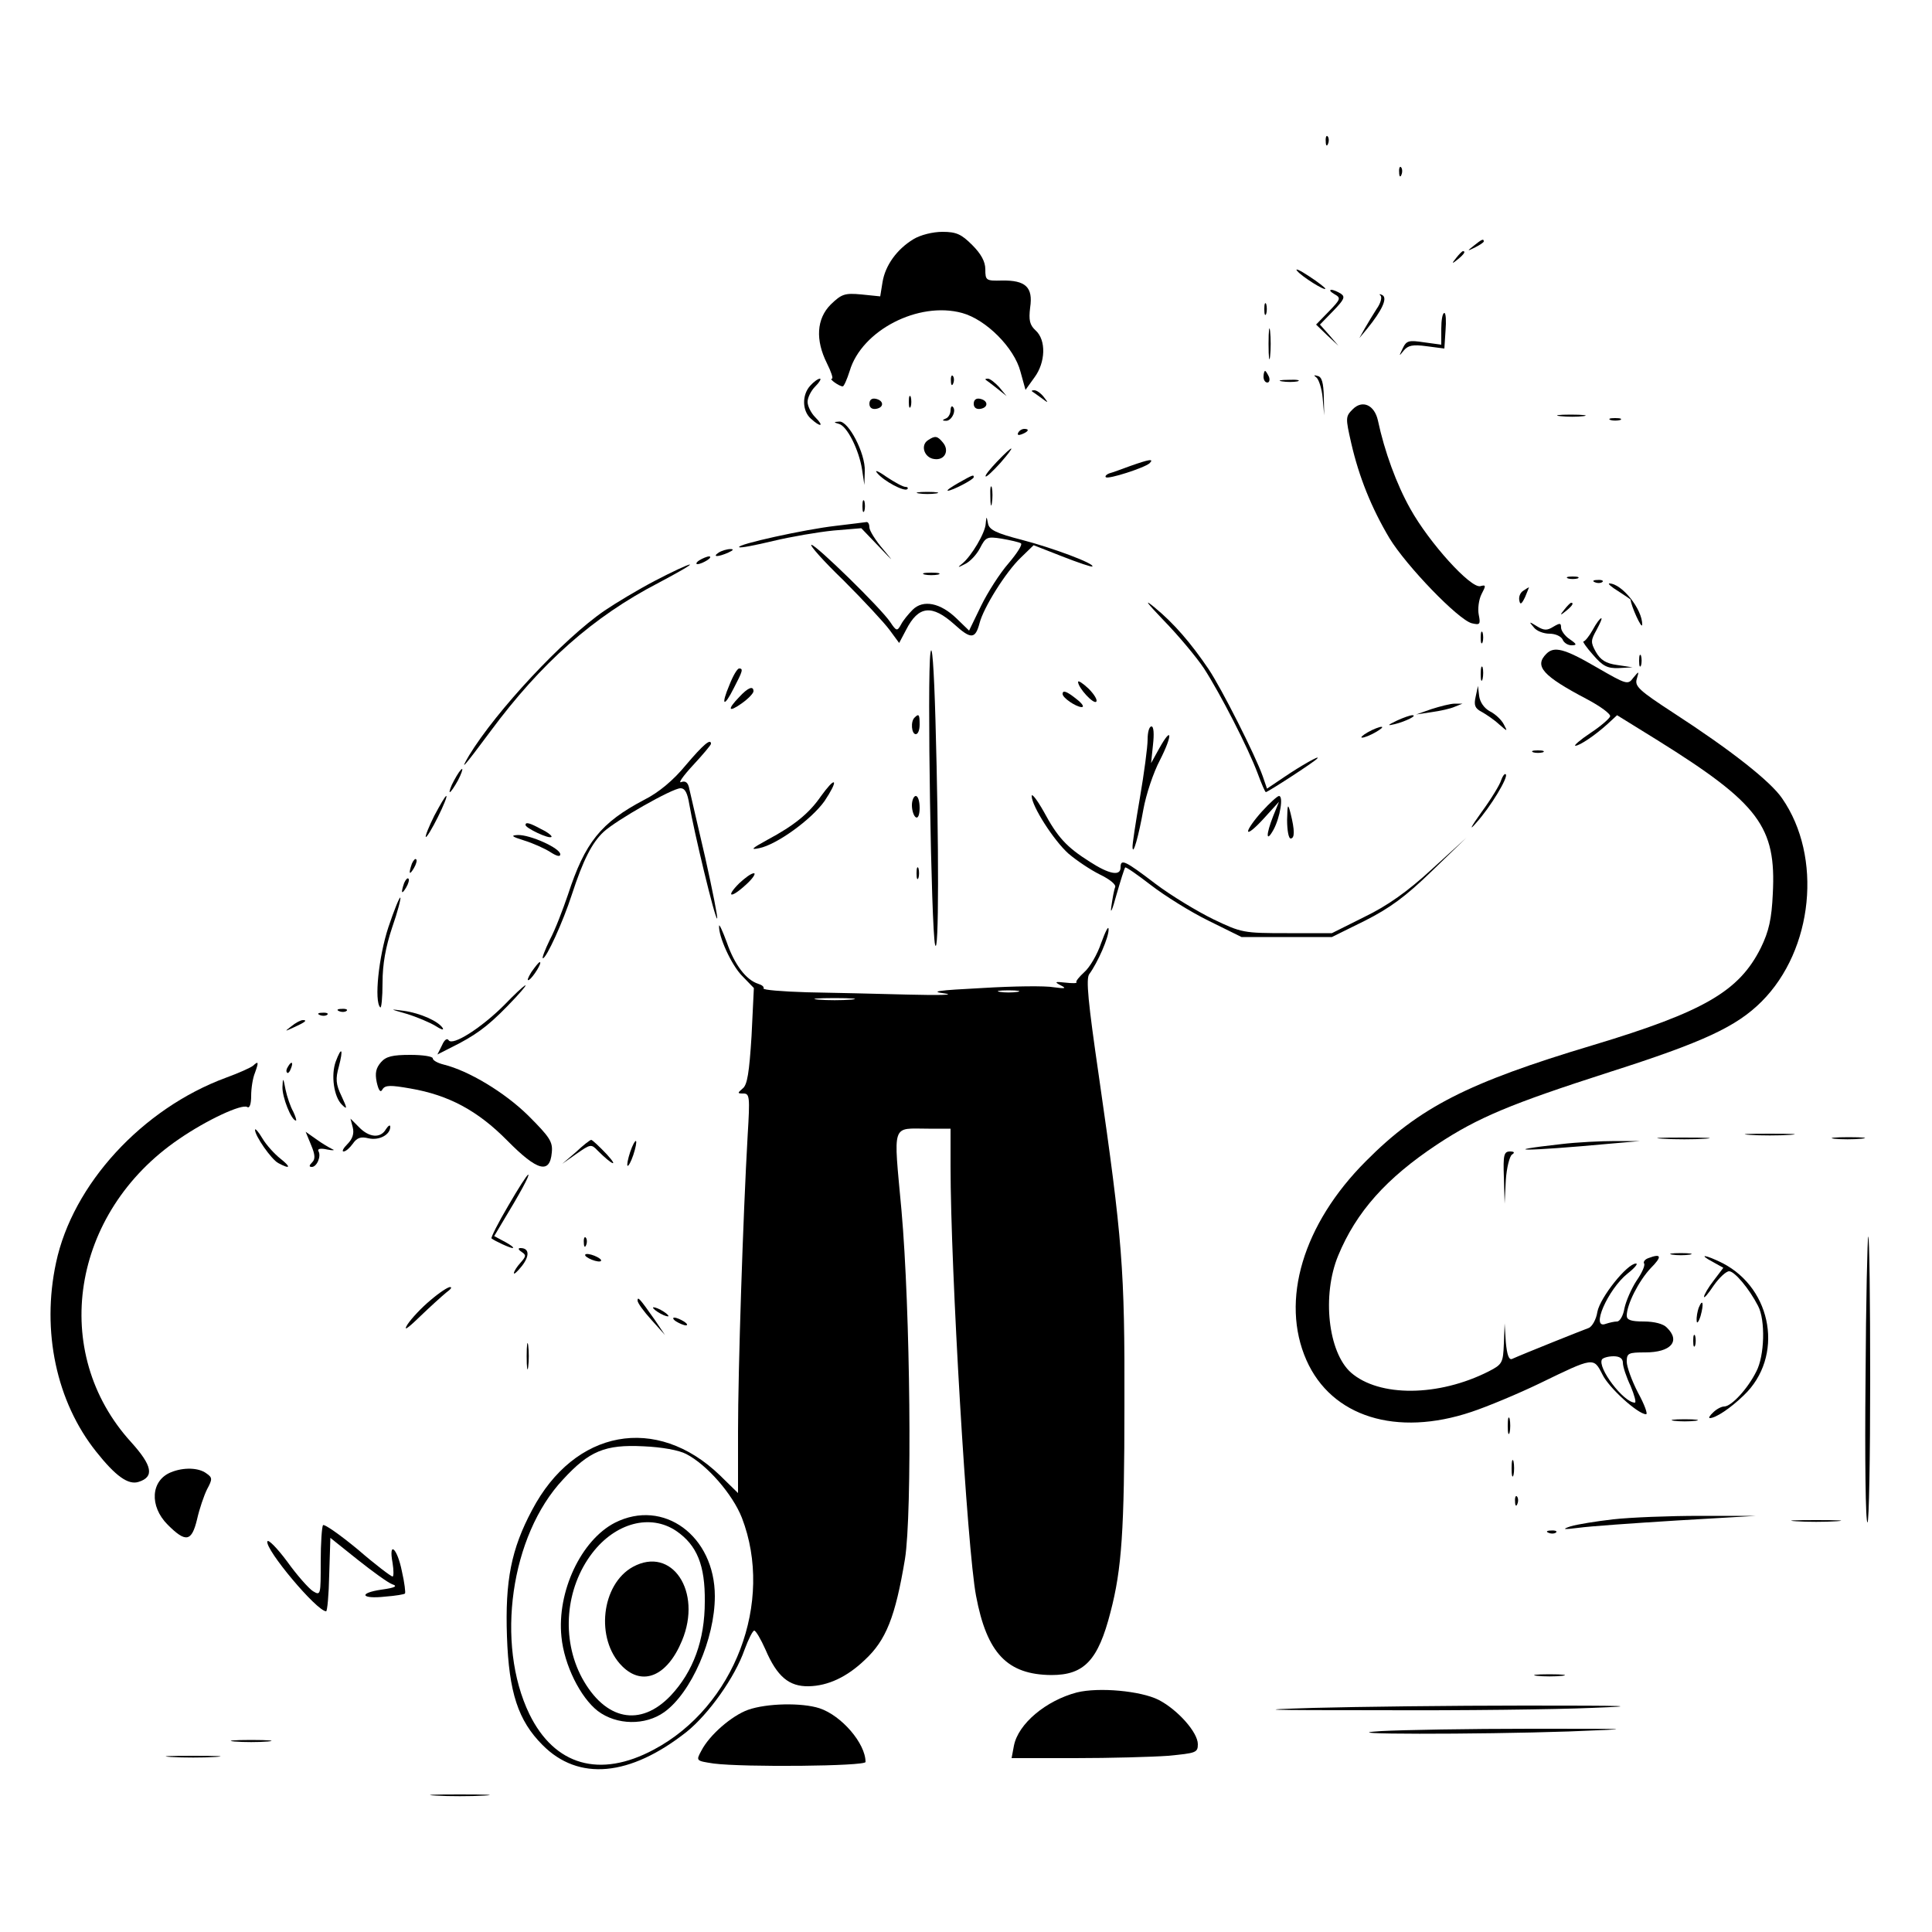 <?xml version="1.0" standalone="no"?>
<!DOCTYPE svg PUBLIC "-//W3C//DTD SVG 20010904//EN"
 "http://www.w3.org/TR/2001/REC-SVG-20010904/DTD/svg10.dtd">
<svg version="1.0" xmlns="http://www.w3.org/2000/svg"
 width="500pt" height="500pt" viewBox="0 0 500 500"
 preserveAspectRatio="xMidYMid meet">

<g transform="translate(0,500) scale(0.1,-0.1)"
fill="#000000" stroke="none">
<path d="M3431 4634 c0 -11 3 -14 6 -6 3 7 2 16 -1 19 -3 4 -6 -2 -5 -13z"/>
<path d="M3621 4554 c0 -11 3 -14 6 -6 3 7 2 16 -1 19 -3 4 -6 -2 -5 -13z"/>
<path d="M2364 4381 c-43 -26 -73 -68 -80 -111 l-6 -37 -49 5 c-43 4 -51 1
-79 -26 -37 -37 -40 -92 -10 -152 11 -22 17 -40 13 -40 -9 0 19 -20 28 -20 3
0 11 18 18 40 31 105 178 181 291 150 62 -17 135 -90 151 -152 l13 -47 23 32
c29 39 31 97 3 122 -15 14 -18 26 -14 59 8 53 -12 71 -73 70 -41 -1 -43 0 -43
29 0 20 -11 40 -34 63 -28 28 -41 34 -77 34 -25 0 -57 -8 -75 -19z"/>
<path d="M3814 4364 c-18 -14 -18 -15 4 -4 12 6 22 13 22 15 0 8 -5 6 -26 -11z"/>
<path d="M3769 4333 c-13 -16 -12 -17 4 -4 16 13 21 21 13 21 -2 0 -10 -8 -17
-17z"/>
<path d="M3357 4299 c12 -15 73 -53 73 -46 0 2 -19 17 -42 32 -24 16 -38 22
-31 14z"/>
<path d="M3453 4239 c18 -10 17 -13 -14 -45 l-33 -34 29 -28 29 -27 -24 28
-24 27 35 36 c28 29 31 36 19 44 -8 5 -19 10 -25 10 -5 -1 -2 -5 8 -11z"/>
<path d="M3573 4235 c4 -5 0 -20 -10 -34 -9 -14 -23 -37 -31 -51 l-14 -25 20
24 c39 48 53 79 40 87 -7 4 -10 3 -5 -1z"/>
<path d="M3272 4200 c0 -14 2 -19 5 -12 2 6 2 18 0 25 -3 6 -5 1 -5 -13z"/>
<path d="M3730 4149 l0 -41 -44 6 c-40 6 -46 5 -56 -16 -10 -21 -10 -21 3 -5
11 13 23 16 59 11 l46 -6 3 46 c2 25 1 46 -3 46 -5 0 -8 -19 -8 -41z"/>
<path d="M3283 4110 c0 -36 2 -50 4 -32 2 17 2 47 0 65 -2 17 -4 3 -4 -33z"/>
<path d="M3270 4025 c0 -8 4 -15 10 -15 5 0 7 7 4 15 -4 8 -8 15 -10 15 -2 0
-4 -7 -4 -15z"/>
<path d="M2461 4014 c0 -11 3 -14 6 -6 3 7 2 16 -1 19 -3 4 -6 -2 -5 -13z"/>
<path d="M3407 4023 c6 -5 14 -29 16 -53 l4 -45 -1 49 c-1 35 -5 51 -16 53
-10 3 -11 2 -3 -4z"/>
<path d="M2097 4002 c-22 -24 -21 -65 1 -85 26 -24 36 -21 12 3 -11 11 -20 29
-20 40 0 11 9 29 20 40 11 11 16 20 12 20 -5 0 -16 -8 -25 -18z"/>
<path d="M2551 4017 c2 -1 15 -11 29 -22 l25 -20 -19 23 c-11 12 -24 22 -29
22 -6 0 -8 -1 -6 -3z"/>
<path d="M3318 4013 c12 -2 30 -2 40 0 9 3 -1 5 -23 4 -22 0 -30 -2 -17 -4z"/>
<path d="M2671 3987 c2 -1 13 -9 24 -17 19 -14 19 -14 6 3 -7 9 -18 17 -24 17
-6 0 -8 -1 -6 -3z"/>
<path d="M2352 3960 c0 -14 2 -19 5 -12 2 6 2 18 0 25 -3 6 -5 1 -5 -13z"/>
<path d="M2250 3955 c0 -10 7 -15 18 -13 21 4 19 22 -2 26 -10 2 -16 -3 -16
-13z"/>
<path d="M2520 3955 c0 -10 7 -15 18 -13 21 4 19 22 -2 26 -10 2 -16 -3 -16
-13z"/>
<path d="M3501 3941 c-19 -19 -19 -22 -4 -88 20 -87 52 -167 99 -246 44 -72
178 -211 213 -220 21 -5 23 -3 18 22 -3 15 0 39 7 53 12 23 12 25 -3 21 -25
-6 -132 112 -181 200 -36 64 -67 149 -84 229 -9 40 -40 54 -65 29z"/>
<path d="M2460 3938 c0 -9 -6 -19 -12 -21 -10 -4 -10 -6 0 -6 14 -1 28 26 18
36 -3 4 -6 -1 -6 -9z"/>
<path d="M4038 3923 c18 -2 45 -2 60 0 15 2 0 4 -33 4 -33 0 -45 -2 -27 -4z"/>
<path d="M4168 3913 c6 -2 18 -2 25 0 6 3 1 5 -13 5 -14 0 -19 -2 -12 -5z"/>
<path d="M2171 3903 c21 -5 52 -67 60 -118 l6 -40 1 36 c2 45 -42 130 -66 128
-15 -1 -15 -2 -1 -6z"/>
<path d="M2635 3880 c-3 -6 1 -7 9 -4 18 7 21 14 7 14 -6 0 -13 -4 -16 -10z"/>
<path d="M2402 3861 c-21 -13 -10 -46 16 -49 27 -4 40 22 22 43 -14 17 -20 18
-38 6z"/>
<path d="M2580 3805 c-18 -19 -32 -36 -29 -38 2 -2 19 14 38 35 42 48 36 50
-9 3z"/>
<path d="M2925 3794 c-22 -8 -46 -17 -54 -19 -8 -3 -12 -8 -9 -10 6 -6 99 24
113 36 13 13 -2 10 -50 -7z"/>
<path d="M2270 3776 c17 -21 70 -49 78 -42 3 3 1 6 -5 6 -6 0 -28 12 -49 26
-21 15 -32 19 -24 10z"/>
<path d="M2480 3750 c-19 -11 -31 -19 -27 -20 11 0 67 29 67 35 0 7 -1 7 -40
-15z"/>
<path d="M2563 3715 c0 -22 2 -30 4 -17 2 12 2 30 0 40 -3 9 -5 -1 -4 -23z"/>
<path d="M2378 3723 c12 -2 32 -2 45 0 12 2 2 4 -23 4 -25 0 -35 -2 -22 -4z"/>
<path d="M2232 3690 c0 -14 2 -19 5 -12 2 6 2 18 0 25 -3 6 -5 1 -5 -13z"/>
<path d="M2551 3645 c-1 -24 -37 -84 -60 -103 -14 -11 -13 -12 6 -2 13 6 30
24 39 41 15 29 18 31 56 25 23 -4 45 -9 50 -12 5 -3 -10 -26 -32 -52 -22 -25
-54 -75 -71 -110 l-31 -64 -32 31 c-42 41 -87 50 -114 23 -11 -11 -25 -28 -30
-38 -10 -18 -12 -18 -28 6 -24 36 -192 200 -204 200 -6 0 31 -42 83 -92 51
-51 105 -109 119 -128 l25 -34 18 34 c32 63 67 66 125 14 43 -39 54 -38 65 3
10 40 68 133 107 170 l33 32 74 -29 c41 -16 76 -28 78 -26 7 7 -102 48 -183
69 -66 17 -84 26 -87 42 -4 20 -4 20 -6 0z"/>
<path d="M2162 3639 c-79 -9 -256 -48 -249 -55 2 -3 42 5 88 16 46 11 116 23
156 27 l72 6 47 -49 c37 -39 39 -41 10 -6 -20 23 -36 49 -36 57 0 8 -3 14 -7
14 -5 -1 -41 -5 -81 -10z"/>
<path d="M1860 3570 c-18 -12 -2 -12 25 0 13 6 15 9 5 9 -8 0 -22 -4 -30 -9z"/>
<path d="M1810 3550 c-8 -5 -10 -10 -5 -10 6 0 17 5 25 10 8 5 11 10 5 10 -5
0 -17 -5 -25 -10z"/>
<path d="M1695 3497 c-44 -23 -102 -58 -130 -77 -107 -73 -281 -260 -351 -375
-27 -46 -12 -28 55 62 131 177 266 297 436 385 49 26 86 47 80 47 -5 0 -46
-19 -90 -42z"/>
<path d="M2393 3513 c9 -2 25 -2 35 0 9 3 1 5 -18 5 -19 0 -27 -2 -17 -5z"/>
<path d="M4058 3503 c6 -2 18 -2 25 0 6 3 1 5 -13 5 -14 0 -19 -2 -12 -5z"/>
<path d="M4128 3493 c7 -3 16 -2 19 1 4 3 -2 6 -13 5 -11 0 -14 -3 -6 -6z"/>
<path d="M4188 3470 c17 -11 32 -21 32 -22 1 -16 29 -78 30 -65 1 40 -53 107
-85 107 -5 0 5 -9 23 -20z"/>
<path d="M3942 3471 c-8 -5 -12 -16 -10 -25 2 -12 6 -10 15 9 6 14 10 25 10
25 -1 0 -8 -4 -15 -9z"/>
<path d="M3012 3394 c37 -38 84 -94 104 -124 42 -65 114 -205 139 -272 10 -27
19 -48 21 -48 5 0 127 79 133 87 10 11 -43 -19 -87 -49 l-43 -29 -11 32 c-19
54 -107 228 -140 277 -46 68 -90 119 -140 160 -29 24 -21 13 24 -34z"/>
<path d="M4049 3423 c-13 -16 -12 -17 4 -4 16 13 21 21 13 21 -2 0 -10 -8 -17
-17z"/>
<path d="M4122 3370 c-9 -16 -20 -30 -24 -30 -3 0 8 -16 25 -35 25 -29 37 -35
66 -34 l36 2 -40 6 c-29 4 -43 13 -55 34 -14 25 -13 30 2 57 9 17 15 30 12 30
-3 0 -13 -13 -22 -30z"/>
<path d="M3969 3377 c7 -10 26 -17 41 -17 16 0 30 -7 34 -15 3 -8 13 -15 23
-15 15 0 14 3 -5 16 -12 8 -22 22 -22 30 0 12 -3 12 -20 2 -16 -10 -24 -10
-42 1 -21 13 -22 13 -9 -2z"/>
<path d="M3832 3350 c0 -14 2 -19 5 -12 2 6 2 18 0 25 -3 6 -5 1 -5 -13z"/>
<path d="M2408 3310 c-9 -58 2 -716 12 -755 10 -36 10 262 1 580 -4 141 -9
204 -13 175z"/>
<path d="M4002 3308 c-32 -32 -10 -57 106 -118 34 -18 61 -38 59 -44 -2 -6
-25 -26 -51 -43 -27 -18 -44 -33 -39 -33 11 0 51 27 83 56 l25 23 105 -65
c263 -164 307 -224 298 -397 -3 -65 -10 -97 -31 -140 -56 -112 -146 -165 -435
-252 -324 -97 -449 -161 -587 -300 -163 -163 -222 -361 -154 -515 65 -147 233
-199 427 -134 42 14 121 47 177 74 140 68 139 68 162 23 16 -34 92 -103 113
-103 5 0 -4 25 -21 56 -16 31 -29 67 -29 80 0 22 4 24 48 24 66 0 92 29 56 64
-9 10 -33 16 -60 16 -33 0 -44 4 -44 15 0 29 31 90 62 123 30 30 28 39 -6 26
-9 -3 -14 -10 -11 -14 3 -5 -6 -25 -20 -45 -13 -20 -27 -52 -31 -71 -3 -19
-12 -34 -19 -34 -7 0 -20 -3 -29 -6 -41 -16 5 89 56 130 18 14 28 26 22 26
-23 0 -93 -88 -100 -125 -3 -20 -14 -39 -23 -42 -14 -5 -167 -66 -198 -80 -8
-3 -13 11 -16 44 l-3 48 -2 -52 c-2 -50 -4 -54 -39 -72 -130 -66 -284 -67
-357 -3 -59 53 -75 200 -33 302 47 114 125 201 256 288 106 70 190 105 448
188 241 77 327 117 392 182 134 134 158 375 53 526 -30 44 -133 125 -281 221
-89 58 -101 69 -95 88 6 21 6 21 -9 3 -14 -19 -17 -18 -95 27 -84 49 -110 55
-130 35z m198 -1835 c0 -10 9 -37 20 -60 10 -24 15 -43 11 -43 -29 0 -98 91
-85 112 3 4 16 8 30 8 16 0 24 -6 24 -17z"/>
<path d="M4242 3290 c0 -14 2 -19 5 -12 2 6 2 18 0 25 -3 6 -5 1 -5 -13z"/>
<path d="M3832 3255 c0 -16 2 -22 5 -12 2 9 2 23 0 30 -3 6 -5 -1 -5 -18z"/>
<path d="M1888 3228 c-23 -54 -15 -61 11 -9 23 44 25 51 14 51 -5 0 -16 -19
-25 -42z"/>
<path d="M2790 3235 c1 -16 40 -58 47 -51 4 4 -5 19 -20 34 -15 14 -27 22 -27
17z"/>
<path d="M1913 3196 c-32 -33 -28 -41 7 -16 17 12 30 26 30 31 0 15 -14 10
-37 -15z"/>
<path d="M3819 3197 c-5 -22 -2 -30 15 -39 11 -6 32 -20 45 -32 23 -20 23 -20
13 -1 -6 12 -22 27 -36 34 -15 8 -26 24 -28 40 l-3 26 -6 -28z"/>
<path d="M2750 3204 c0 -10 34 -33 49 -34 8 0 2 9 -12 20 -26 21 -37 25 -37
14z"/>
<path d="M3705 3165 l-40 -14 40 6 c22 3 49 9 60 14 l20 8 -20 0 c-11 0 -38
-7 -60 -14z"/>
<path d="M2367 3143 c-11 -10 -8 -43 3 -43 6 0 10 11 10 25 0 26 -2 29 -13 18z"/>
<path d="M3615 3135 c-25 -12 -26 -14 -5 -9 28 7 60 23 45 23 -5 0 -23 -6 -40
-14z"/>
<path d="M2970 3086 c0 -19 -9 -87 -20 -151 -11 -64 -20 -122 -19 -128 1 -23
16 30 28 98 7 39 26 96 43 128 33 65 32 91 -2 30 l-21 -38 5 48 c3 27 2 47 -4
47 -6 0 -10 -15 -10 -34z"/>
<path d="M3540 3105 c-14 -8 -20 -14 -15 -14 6 0 21 6 35 14 14 8 21 14 15 14
-5 0 -21 -6 -35 -14z"/>
<path d="M1775 3020 c-32 -39 -70 -71 -108 -90 -112 -59 -153 -110 -197 -245
-13 -38 -33 -91 -47 -117 -13 -27 -21 -48 -18 -48 9 0 52 94 75 165 29 89 52
134 82 162 32 30 178 113 199 113 12 0 18 -12 23 -42 11 -66 67 -300 72 -295
2 2 -12 73 -31 158 -20 85 -38 165 -41 177 -3 17 -10 22 -21 18 -9 -4 5 16 30
43 26 28 47 53 47 56 0 15 -20 -2 -65 -55z"/>
<path d="M3968 3053 c6 -2 18 -2 25 0 6 3 1 5 -13 5 -14 0 -19 -2 -12 -5z"/>
<path d="M1175 2980 c-9 -16 -13 -30 -11 -30 3 0 12 14 21 30 9 17 13 30 11
30 -3 0 -12 -13 -21 -30z"/>
<path d="M3885 2981 c-3 -11 -26 -49 -51 -83 -28 -39 -33 -50 -14 -28 38 42
84 119 77 126 -3 3 -8 -4 -12 -15z"/>
<path d="M2125 2940 c-31 -45 -69 -76 -140 -114 -40 -22 -44 -26 -20 -21 45 9
135 74 169 122 16 24 27 45 24 48 -3 3 -17 -13 -33 -35z"/>
<path d="M2670 2940 c0 -26 57 -115 95 -149 21 -18 57 -42 81 -54 25 -12 43
-26 40 -33 -3 -7 -7 -30 -10 -51 -3 -21 3 -7 13 30 11 38 21 70 23 72 2 2 32
-19 67 -46 35 -27 102 -69 149 -92 l85 -42 117 0 117 0 85 42 c65 33 105 62
174 129 l89 86 -90 -82 c-62 -57 -114 -94 -174 -123 l-84 -42 -116 0 c-113 0
-118 1 -191 36 -41 20 -109 61 -150 92 -80 61 -90 65 -90 42 0 -23 -29 -18
-80 15 -60 38 -83 63 -119 130 -17 30 -31 48 -31 40z"/>
<path d="M1124 2889 c-14 -28 -24 -53 -22 -55 2 -2 16 21 31 51 15 30 25 55
22 55 -3 0 -16 -23 -31 -51z"/>
<path d="M2360 2916 c0 -14 5 -28 10 -31 6 -4 10 7 10 24 0 17 -4 31 -10 31
-5 0 -10 -11 -10 -24z"/>
<path d="M3266 2900 c-20 -22 -36 -45 -36 -51 0 -7 18 8 40 32 l40 44 -15 -37
c-19 -48 -19 -71 1 -35 17 32 26 87 14 87 -4 0 -24 -18 -44 -40z"/>
<path d="M3331 2878 c0 -27 4 -48 9 -48 11 0 11 21 0 65 -7 27 -8 25 -9 -17z"/>
<path d="M1360 2865 c0 -8 61 -37 67 -31 3 2 -9 12 -26 20 -31 17 -41 19 -41
11z"/>
<path d="M1356 2825 c23 -7 54 -21 68 -30 17 -11 26 -13 26 -6 0 16 -78 51
-110 50 -19 -1 -16 -4 16 -14z"/>
<path d="M1066 2765 c-9 -26 -7 -32 5 -12 6 10 9 21 6 23 -2 3 -7 -2 -11 -11z"/>
<path d="M2372 2740 c0 -14 2 -19 5 -12 2 6 2 18 0 25 -3 6 -5 1 -5 -13z"/>
<path d="M1913 2714 c-36 -36 -22 -40 17 -4 18 16 27 30 21 30 -7 0 -23 -12
-38 -26z"/>
<path d="M1046 2715 c-9 -26 -7 -32 5 -12 6 10 9 21 6 23 -2 3 -7 -2 -11 -11z"/>
<path d="M1005 2600 c-25 -76 -37 -191 -21 -207 3 -4 6 25 6 64 0 48 8 92 25
143 14 40 23 75 21 77 -2 2 -16 -32 -31 -77z"/>
<path d="M1861 2604 c-2 -27 32 -102 60 -130 l30 -31 -6 -124 c-6 -95 -11
-127 -23 -136 -14 -12 -14 -13 2 -13 16 0 17 -9 11 -107 -12 -209 -25 -610
-25 -768 l0 -159 -47 46 c-164 158 -376 119 -486 -90 -54 -101 -70 -183 -65
-327 5 -145 29 -218 92 -281 93 -94 226 -82 373 34 57 46 125 141 150 213 10
27 21 49 25 49 4 0 17 -22 29 -49 30 -70 61 -96 112 -95 50 1 99 24 145 68 55
51 79 111 104 261 19 118 14 645 -9 903 -21 230 -27 211 70 211 l57 0 0 -97
c0 -266 43 -992 66 -1112 28 -149 81 -204 195 -205 85 0 121 38 153 163 29
111 36 210 36 536 1 352 -5 427 -66 850 -28 192 -34 253 -25 265 22 30 51 96
50 116 0 11 -8 -5 -19 -35 -10 -30 -30 -64 -44 -76 -13 -12 -23 -24 -20 -26 2
-3 -11 -3 -29 -1 -27 3 -29 2 -12 -7 16 -8 12 -9 -18 -5 -21 4 -104 3 -185 -2
-117 -6 -137 -9 -97 -14 28 -4 -15 -5 -95 -3 -80 2 -197 5 -262 6 -64 2 -114
6 -112 10 2 4 -4 9 -14 12 -31 10 -61 49 -81 107 -11 30 -20 49 -20 43z m772
-171 c-13 -2 -33 -2 -45 0 -13 2 -3 4 22 4 25 0 35 -2 23 -4z m-430 -20 c-24
-2 -62 -2 -85 0 -24 2 -5 4 42 4 47 0 66 -2 43 -4z m-427 -1176 c54 -28 120
-104 144 -165 84 -218 -19 -489 -228 -600 -140 -75 -257 -41 -322 92 -88 182
-49 462 87 607 68 74 109 91 208 86 48 -2 92 -10 111 -20z"/>
<path d="M1591 1059 c-87 -45 -150 -178 -138 -295 7 -73 49 -157 94 -192 49
-37 123 -38 172 -3 70 50 131 190 131 300 0 156 -133 254 -259 190z m159 -21
c54 -37 75 -89 74 -183 0 -100 -30 -181 -88 -243 -79 -83 -170 -64 -230 46
-54 101 -43 232 27 323 60 78 150 102 217 57z"/>
<path d="M1638 945 c-82 -45 -98 -187 -28 -257 53 -53 117 -26 155 66 53 127
-26 246 -127 191z"/>
<path d="M1375 2484 c-9 -15 -12 -23 -6 -20 11 7 35 46 28 46 -3 0 -12 -12
-22 -26z"/>
<path d="M1305 2399 c-59 -59 -134 -107 -144 -91 -4 6 -11 1 -17 -13 l-12 -24
57 29 c54 29 84 53 145 118 48 52 25 37 -29 -19z"/>
<path d="M878 2383 c7 -3 16 -2 19 1 4 3 -2 6 -13 5 -11 0 -14 -3 -6 -6z"/>
<path d="M1053 2376 c26 -8 59 -22 74 -31 14 -9 22 -12 19 -6 -11 18 -58 39
-101 45 -38 5 -37 5 8 -8z"/>
<path d="M828 2373 c7 -3 16 -2 19 1 4 3 -2 6 -13 5 -11 0 -14 -3 -6 -6z"/>
<path d="M754 2344 c-18 -14 -18 -14 6 -3 31 14 36 19 24 19 -6 0 -19 -7 -30
-16z"/>
<path d="M869 2253 c-13 -35 -5 -92 16 -112 14 -14 14 -10 -1 22 -15 31 -16
45 -7 77 12 46 7 53 -8 13z"/>
<path d="M986 2251 c-13 -15 -16 -28 -11 -52 5 -22 10 -28 15 -18 7 11 21 11
72 2 99 -17 174 -57 251 -135 78 -79 110 -87 115 -31 3 28 -5 40 -61 96 -61
60 -154 116 -219 132 -16 4 -28 11 -28 16 0 5 -26 9 -58 9 -46 0 -63 -4 -76
-19z"/>
<path d="M655 2242 c-6 -5 -37 -19 -70 -31 -217 -80 -397 -276 -440 -479 -38
-177 1 -360 104 -489 50 -63 83 -87 110 -78 41 13 35 42 -19 102 -213 233
-156 595 123 785 71 49 163 92 177 83 6 -4 10 8 10 29 0 19 4 46 10 60 10 28
9 31 -5 18z"/>
<path d="M745 2239 c-4 -6 -5 -12 -2 -15 2 -3 7 2 10 11 7 17 1 20 -8 4z"/>
<path d="M731 2187 c-1 -26 23 -87 35 -87 2 0 -1 10 -7 23 -7 12 -16 38 -20
57 -6 32 -7 32 -8 7z"/>
<path d="M913 2082 c4 -16 -1 -30 -14 -43 -10 -10 -15 -19 -10 -19 6 0 16 9
24 20 11 16 21 19 41 14 27 -6 56 9 56 30 0 6 -5 3 -11 -6 -14 -25 -44 -22
-70 5 l-22 22 6 -23z"/>
<path d="M660 2076 c0 -16 42 -76 60 -86 32 -17 34 -11 5 12 -15 12 -36 35
-46 52 -10 17 -19 27 -19 22z"/>
<path d="M805 2037 c11 -26 11 -37 3 -45 -8 -8 -9 -12 -1 -12 13 0 25 28 17
41 -3 6 6 8 23 4 15 -3 21 -2 13 1 -8 4 -27 15 -42 26 l-27 19 14 -34z"/>
<path d="M4528 2063 c28 -2 76 -2 105 0 28 2 5 3 -53 3 -58 0 -81 -1 -52 -3z"/>
<path d="M4303 2053 c32 -2 81 -2 110 0 29 2 3 3 -58 3 -60 0 -84 -1 -52 -3z"/>
<path d="M4747 2053 c18 -2 50 -2 70 0 21 2 7 4 -32 4 -38 0 -55 -2 -38 -4z"/>
<path d="M1490 2018 l-35 -30 37 26 c36 25 38 26 55 8 37 -37 56 -45 23 -9
-19 20 -37 37 -40 37 -3 0 -21 -14 -40 -32z"/>
<path d="M1631 2019 c-6 -18 -9 -34 -7 -36 2 -2 9 10 15 28 6 18 9 34 7 36 -2
2 -9 -10 -15 -28z"/>
<path d="M4040 2039 c-170 -19 -92 -19 125 1 l80 7 -65 0 c-36 0 -99 -3 -140
-8z"/>
<path d="M3892 1953 l2 -68 3 60 c2 33 10 63 16 67 8 5 6 8 -5 8 -16 0 -18 -9
-16 -67z"/>
<path d="M1315 1879 c-26 -44 -45 -82 -43 -84 9 -7 48 -25 55 -25 4 1 -5 8
-20 16 l-28 15 19 32 c48 79 74 127 69 127 -3 0 -26 -36 -52 -81z"/>
<path d="M1511 1784 c0 -11 3 -14 6 -6 3 7 2 16 -1 19 -3 4 -6 -2 -5 -13z"/>
<path d="M4828 1430 c-2 -204 0 -370 5 -370 4 0 7 167 7 370 0 204 -2 370 -5
370 -2 0 -6 -167 -7 -370z"/>
<path d="M1350 1760 c12 -8 12 -11 -3 -28 -9 -10 -17 -22 -17 -27 0 -4 9 4 21
19 20 26 19 46 -4 46 -7 0 -6 -4 3 -10z"/>
<path d="M1515 1750 c3 -4 14 -10 25 -13 11 -3 18 -2 15 3 -3 4 -14 10 -25 13
-11 3 -18 2 -15 -3z"/>
<path d="M4328 1753 c12 -2 32 -2 45 0 12 2 2 4 -23 4 -25 0 -35 -2 -22 -4z"/>
<path d="M4433 1734 l27 -15 -25 -33 c-14 -18 -25 -37 -25 -42 0 -5 11 8 25
29 14 20 32 37 40 37 14 0 52 -45 75 -90 19 -36 17 -129 -5 -170 -22 -44 -64
-90 -83 -90 -7 0 -20 -7 -28 -15 -9 -8 -13 -15 -9 -15 15 0 53 25 88 59 104
99 75 275 -55 342 -44 22 -66 25 -25 3z"/>
<path d="M1114 1635 c-23 -19 -49 -47 -59 -62 -12 -19 -2 -13 31 19 27 26 58
54 69 63 11 8 16 14 10 14 -5 1 -29 -15 -51 -34z"/>
<path d="M1650 1634 c0 -6 16 -28 36 -50 l35 -39 -27 40 c-38 54 -44 61 -44
49z"/>
<path d="M4396 1615 c-3 -9 -6 -24 -5 -33 0 -9 5 -4 10 12 9 32 6 48 -5 21z"/>
<path d="M1690 1616 c0 -3 9 -10 20 -16 11 -6 20 -8 20 -6 0 3 -9 10 -20 16
-11 6 -20 8 -20 6z"/>
<path d="M1750 1580 c8 -5 20 -10 25 -10 6 0 3 5 -5 10 -8 5 -19 10 -25 10 -5
0 -3 -5 5 -10z"/>
<path d="M4382 1530 c0 -14 2 -19 5 -12 2 6 2 18 0 25 -3 6 -5 1 -5 -13z"/>
<path d="M1363 1490 c0 -30 2 -43 4 -27 2 15 2 39 0 55 -2 15 -4 2 -4 -28z"/>
<path d="M3902 1310 c0 -19 2 -27 5 -17 2 9 2 25 0 35 -3 9 -5 1 -5 -18z"/>
<path d="M4333 1323 c15 -2 39 -2 55 0 15 2 2 4 -28 4 -30 0 -43 -2 -27 -4z"/>
<path d="M3912 1200 c0 -19 2 -27 5 -17 2 9 2 25 0 35 -3 9 -5 1 -5 -18z"/>
<path d="M443 1190 c-53 -21 -57 -88 -9 -136 47 -47 62 -44 76 14 6 27 18 62
26 78 14 26 14 30 -2 41 -20 15 -59 16 -91 3z"/>
<path d="M3921 1114 c0 -11 3 -14 6 -6 3 7 2 16 -1 19 -3 4 -6 -2 -5 -13z"/>
<path d="M4175 1068 c-44 -5 -93 -13 -110 -18 -24 -8 -20 -9 20 -4 28 4 142
12 255 19 l205 12 -145 0 c-80 0 -181 -4 -225 -9z"/>
<path d="M4648 1063 c28 -2 76 -2 105 0 28 2 5 3 -53 3 -58 0 -81 -1 -52 -3z"/>
<path d="M836 1053 c-3 -4 -6 -46 -6 -95 0 -86 0 -88 -20 -76 -11 7 -42 42
-67 77 -26 35 -49 58 -51 52 -7 -20 128 -181 152 -181 3 0 7 43 8 95 l3 95 70
-56 c39 -31 79 -60 90 -64 15 -5 8 -9 -28 -14 -61 -9 -52 -25 10 -18 27 2 50
6 51 8 2 1 -1 28 -8 58 -12 60 -35 80 -24 21 3 -19 3 -35 0 -35 -4 0 -45 31
-90 70 -46 38 -86 66 -90 63z"/>
<path d="M4008 1033 c7 -3 16 -2 19 1 4 3 -2 6 -13 5 -11 0 -14 -3 -6 -6z"/>
<path d="M3978 663 c17 -2 47 -2 65 0 17 2 3 4 -33 4 -36 0 -50 -2 -32 -4z"/>
<path d="M2787 620 c-80 -21 -152 -81 -163 -138 l-6 -32 164 0 c91 0 199 3
241 6 72 7 77 8 77 30 0 31 -53 90 -102 115 -46 23 -154 33 -211 19z"/>
<path d="M1936 575 c-42 -15 -100 -65 -121 -106 -14 -26 -14 -26 32 -33 78
-10 393 -7 393 4 0 48 -62 120 -119 139 -46 15 -137 13 -185 -4z"/>
<path d="M3400 580 c-166 -5 -132 -6 175 -6 209 -1 454 2 545 6 131 5 96 6
-175 6 -187 0 -432 -3 -545 -6z"/>
<path d="M3575 520 c-147 -9 248 -9 485 -1 179 7 176 7 -100 7 -157 0 -330 -3
-385 -6z"/>
<path d="M607 493 c24 -2 62 -2 86 0 23 2 4 4 -43 4 -47 0 -66 -2 -43 -4z"/>
<path d="M442 453 c32 -2 84 -2 115 0 32 2 6 3 -57 3 -63 0 -89 -1 -58 -3z"/>
<path d="M1128 353 c34 -2 90 -2 125 0 34 2 6 3 -63 3 -69 0 -97 -1 -62 -3z"/>
</g>
</svg>
